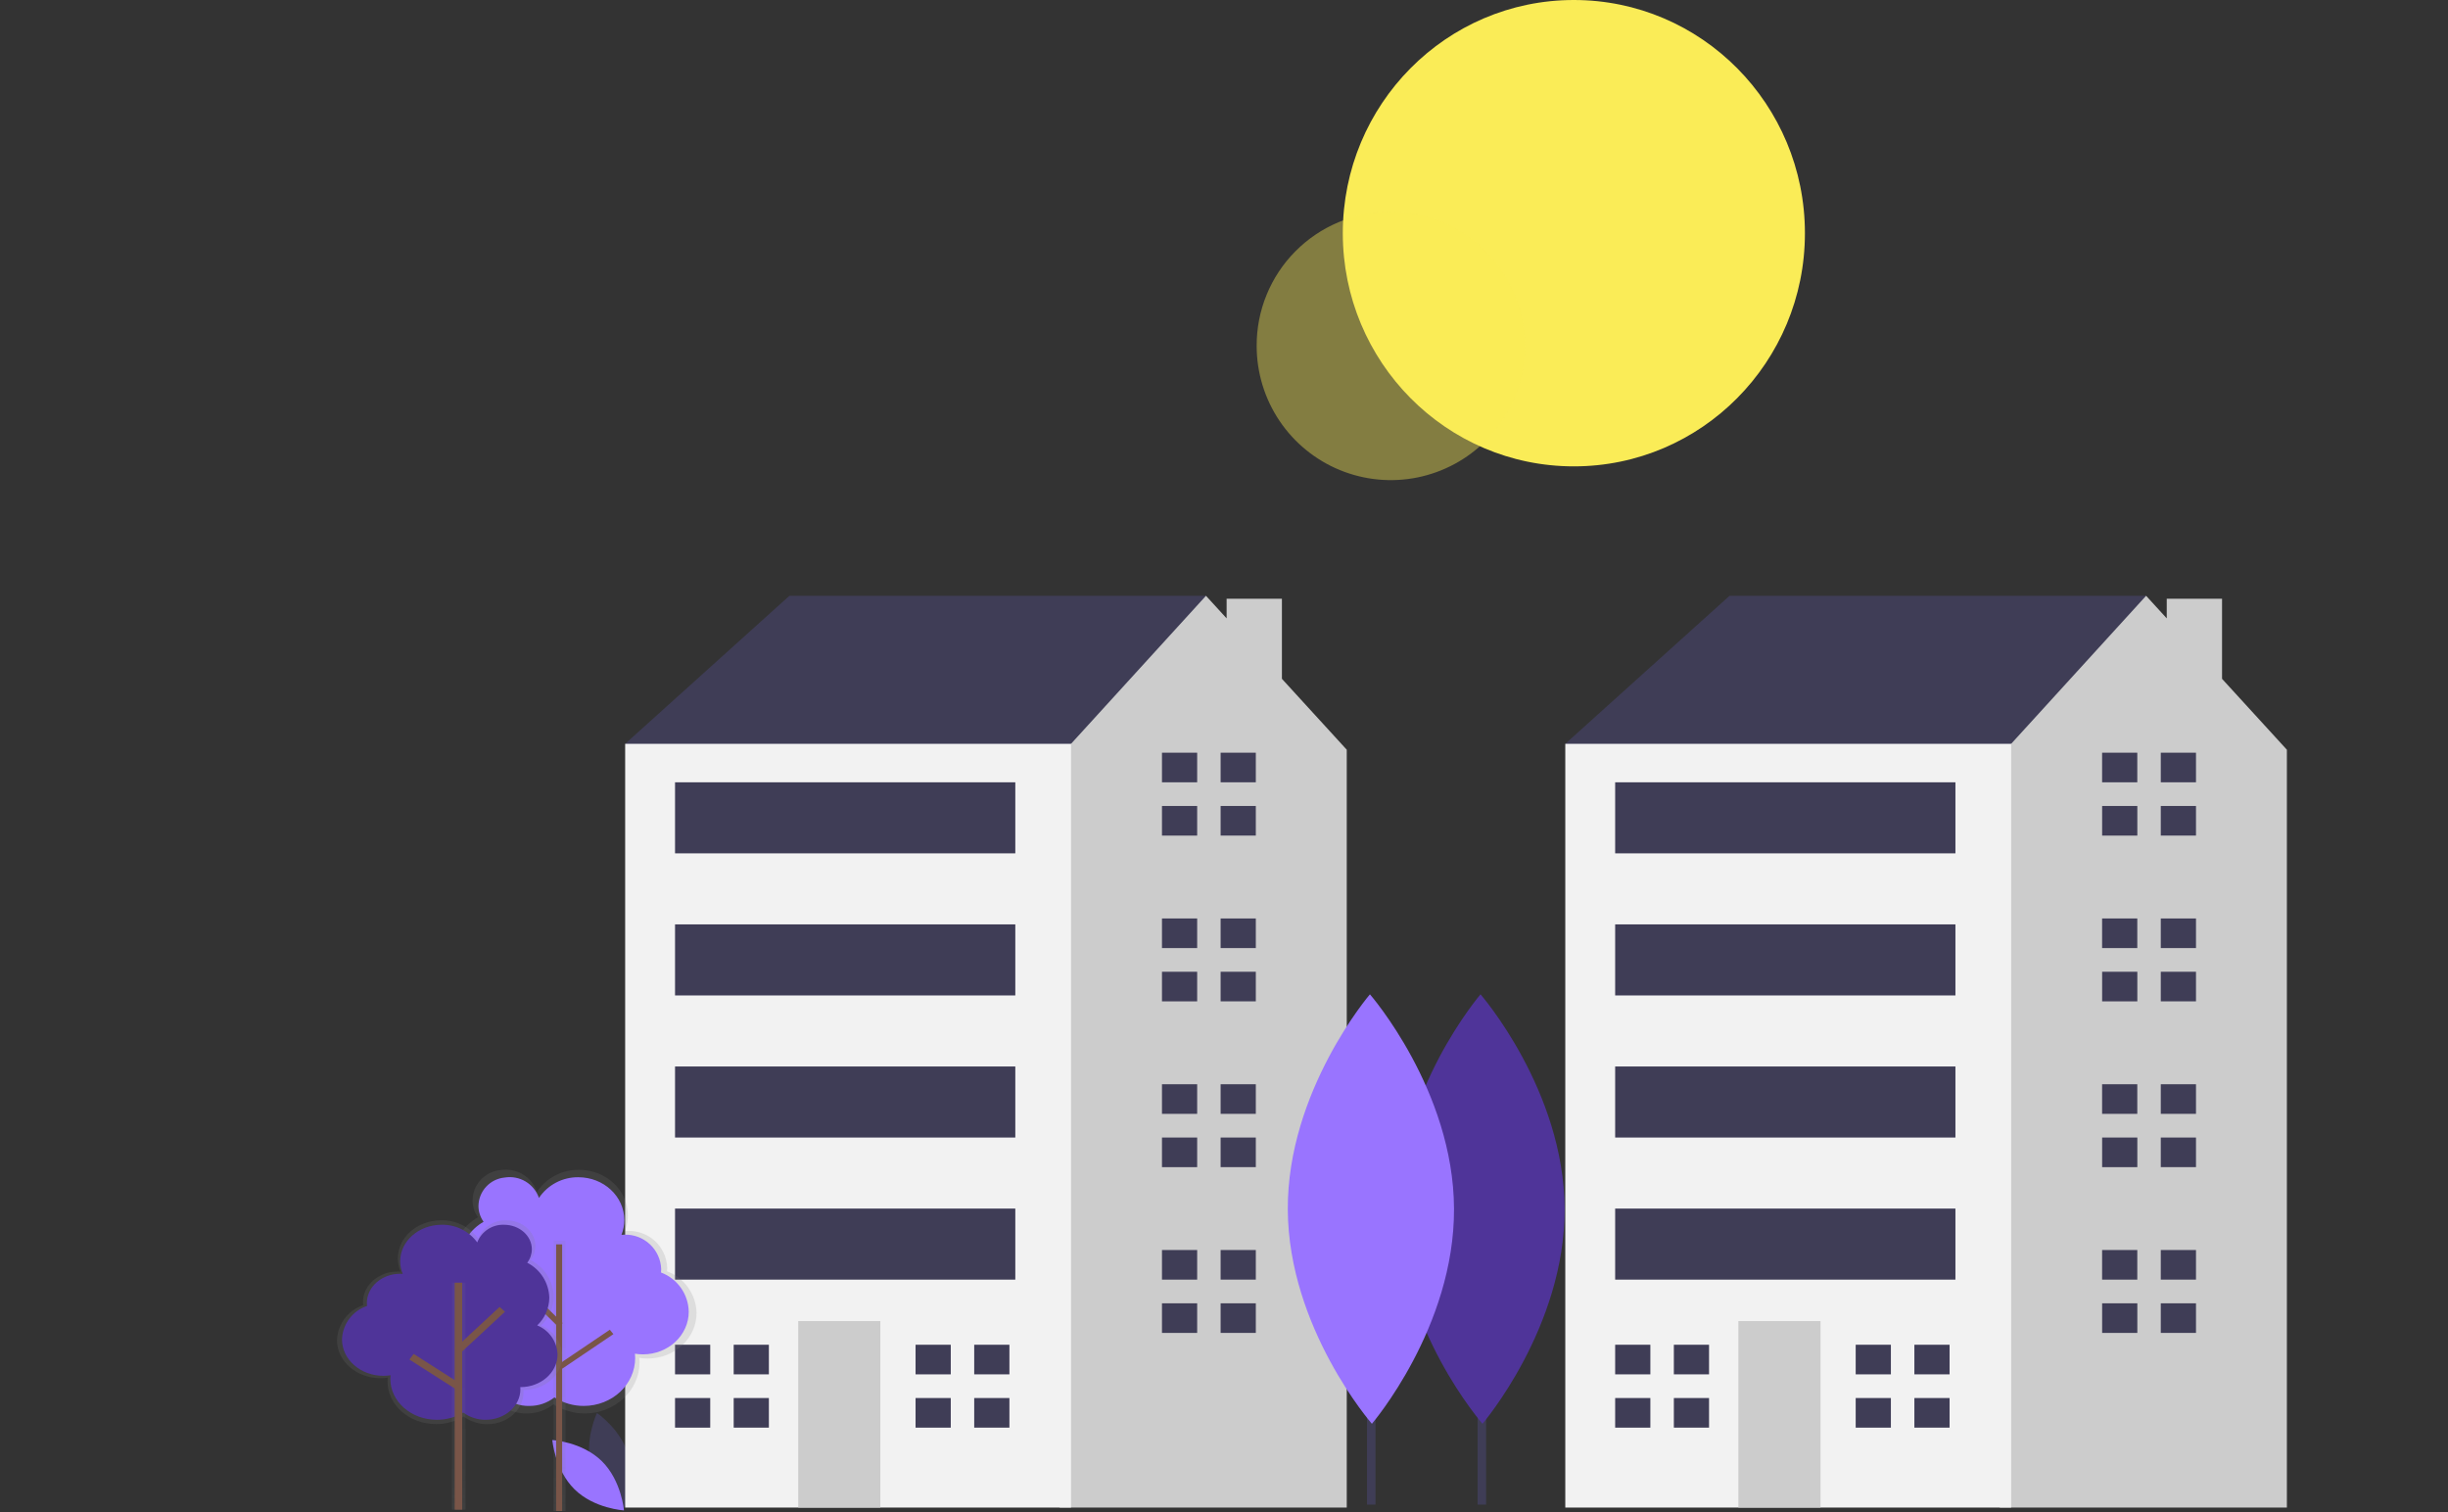 <svg width="510" height="315" viewBox="0 0 510 315" fill="none" xmlns="http://www.w3.org/2000/svg">
<rect x="0" y="0" width="510" height="315" fill="#333333" stroke="none"/>
<path d="M327.887 97.152C354.473 97.152 376.025 75.404 376.025 48.576C376.025 21.748 354.473 0 327.887 0C301.302 0 279.75 21.748 279.75 48.576C279.75 75.404 301.302 97.152 327.887 97.152Z" fill="#FAEC57"/>
<path d="M309.6 242.784H307.828V313.436H309.6V242.784Z" fill="#3F3D56"/>
<path d="M325.96 251.787C326.072 276.493 308.849 296.6 308.849 296.6C308.849 296.6 291.441 276.653 291.329 251.948C291.217 227.243 308.44 207.135 308.44 207.135C308.44 207.135 325.848 227.082 325.96 251.787Z" fill="#4F3499"/>
<path opacity="0.4" d="M289.498 44.123C295.036 44.073 300.465 45.669 305.094 48.709C309.723 51.749 313.345 56.096 315.499 61.199C317.654 66.301 318.244 71.928 317.194 77.366C316.144 82.804 313.503 87.808 309.605 91.742C305.706 95.676 300.727 98.363 295.299 99.462C289.87 100.561 284.238 100.022 279.116 97.914C273.995 95.807 269.615 92.225 266.533 87.623C263.451 83.022 261.805 77.608 261.805 72.07C261.788 68.416 262.49 64.795 263.873 61.413C265.255 58.031 267.291 54.955 269.862 52.36C272.434 49.764 275.492 47.701 278.861 46.288C282.23 44.875 285.845 44.139 289.498 44.123Z" fill="#FAEC57"/>
<path d="M123.164 305.576C124.666 311.176 129.807 314.644 129.807 314.644C129.807 314.644 132.515 309.036 131.014 303.429C129.513 297.821 124.371 294.359 124.371 294.359C124.371 294.359 121.663 299.981 123.164 305.576Z" fill="#3F3D56"/>
<path d="M125.369 304.371C129.488 308.418 129.992 314.638 129.992 314.638C129.992 314.638 123.816 314.302 119.697 310.252C115.577 306.202 115.07 299.989 115.07 299.989C115.07 299.989 121.249 300.334 125.369 304.371Z" fill="#9974FF"/>
<path d="M136.353 159.882L130.242 154.947L164.464 124.113H251.239V151.248L195.017 189.483L136.353 159.882Z" fill="#3F3D56"/>
<path d="M267.066 141.41V124.73H255.545V128.815L251.245 124.113L223.133 154.947L212.134 162.349L195.078 288.095L220.799 314.051H280.573V156.182L267.066 141.41Z" fill="#CCCCCC"/>
<path d="M223.131 154.949H130.242V314.052H223.131V154.949Z" fill="#F2F2F2"/>
<path d="M183.408 275.201H166.297V314.052H183.408V275.201Z" fill="#CCCCCC"/>
<path d="M147.966 286.302V280.133H140.633V286.302H147.966Z" fill="#3F3D56"/>
<path d="M147.355 291.234H140.633V297.403H147.966V291.234H147.355Z" fill="#3F3D56"/>
<path d="M160.184 280.135H152.852V286.301H160.184V280.135Z" fill="#3F3D56"/>
<path d="M160.184 291.234H152.852V297.401H160.184V291.234Z" fill="#3F3D56"/>
<path d="M198.075 286.303V280.134H190.742V286.303H198.075Z" fill="#3F3D56"/>
<path d="M197.465 291.234H190.742V297.403H198.075V291.234H197.465Z" fill="#3F3D56"/>
<path d="M210.294 280.135H202.961V286.301H210.294V280.135Z" fill="#3F3D56"/>
<path d="M210.294 291.234H202.961V297.401H210.294V291.234Z" fill="#3F3D56"/>
<path d="M249.411 162.967V156.798H242.078V162.967H249.411Z" fill="#3F3D56"/>
<path d="M248.8 167.9H242.078V174.069H249.411V167.9H248.8Z" fill="#3F3D56"/>
<path d="M261.63 156.799H254.297V162.965H261.63V156.799Z" fill="#3F3D56"/>
<path d="M261.63 167.899H254.297V174.066H261.63V167.899Z" fill="#3F3D56"/>
<path d="M249.411 197.501V191.332H242.078V197.501H249.411Z" fill="#3F3D56"/>
<path d="M248.8 202.435H242.078V208.603H249.411V202.435H248.8Z" fill="#3F3D56"/>
<path d="M261.63 191.334H254.297V197.5H261.63V191.334Z" fill="#3F3D56"/>
<path d="M261.63 202.433H254.297V208.599H261.63V202.433Z" fill="#3F3D56"/>
<path d="M249.411 232.035V225.866H242.078V232.035H249.411Z" fill="#3F3D56"/>
<path d="M248.8 236.968H242.078V243.137H249.411V236.968H248.8Z" fill="#3F3D56"/>
<path d="M261.63 225.867H254.297V232.034H261.63V225.867Z" fill="#3F3D56"/>
<path d="M261.63 236.968H254.297V243.134H261.63V236.968Z" fill="#3F3D56"/>
<path d="M249.411 266.569V260.4H242.078V266.569H249.411Z" fill="#3F3D56"/>
<path d="M248.8 271.502H242.078V277.671H249.411V271.502H248.8Z" fill="#3F3D56"/>
<path d="M261.63 260.4H254.297V266.567H261.63V260.4Z" fill="#3F3D56"/>
<path d="M261.63 271.502H254.297V277.668H261.63V271.502Z" fill="#3F3D56"/>
<path d="M211.522 162.967H140.633V177.767H211.522V162.967Z" fill="#3F3D56"/>
<path d="M211.522 192.566H140.633V207.367H211.522V192.566Z" fill="#3F3D56"/>
<path d="M211.522 222.168H140.633V236.968H211.522V222.168Z" fill="#3F3D56"/>
<path d="M211.522 251.769H140.633V266.569H211.522V251.769Z" fill="#3F3D56"/>
<path d="M332.212 159.882L326.102 154.947L360.323 124.113H447.101V151.248L390.879 189.483L332.212 159.882Z" fill="#3F3D56"/>
<path d="M462.925 141.41V124.73H451.405V128.815L447.104 124.113L418.993 154.947L407.993 162.349L390.938 288.095L416.659 314.051H476.433V156.182L462.925 141.41Z" fill="#CCCCCC"/>
<path d="M418.99 154.949H326.102V314.052H418.99V154.949Z" fill="#F2F2F2"/>
<path d="M379.275 275.201H362.164V314.052H379.275V275.201Z" fill="#CCCCCC"/>
<path d="M343.825 286.302V280.133H336.492V286.302H343.825Z" fill="#3F3D56"/>
<path d="M343.214 291.234H336.492V297.403H343.825V291.234H343.214Z" fill="#3F3D56"/>
<path d="M356.052 280.135H348.719V286.301H356.052V280.135Z" fill="#3F3D56"/>
<path d="M356.052 291.234H348.719V297.401H356.052V291.234Z" fill="#3F3D56"/>
<path d="M393.935 286.302V280.133H386.602V286.302H393.935Z" fill="#3F3D56"/>
<path d="M393.324 291.234H386.602V297.403H393.935V291.234H393.324Z" fill="#3F3D56"/>
<path d="M406.161 280.135H398.828V286.301H406.161V280.135Z" fill="#3F3D56"/>
<path d="M406.161 291.234H398.828V297.401H406.161V291.234Z" fill="#3F3D56"/>
<path d="M445.27 162.967V156.798H437.938V162.967H445.27Z" fill="#3F3D56"/>
<path d="M444.667 167.9H437.945V174.069H445.278V167.9H444.667Z" fill="#3F3D56"/>
<path d="M457.497 156.799H450.164V162.965H457.497V156.799Z" fill="#3F3D56"/>
<path d="M457.497 167.899H450.164V174.066H457.497V167.899Z" fill="#3F3D56"/>
<path d="M445.27 197.501V191.332H437.938V197.501H445.27Z" fill="#3F3D56"/>
<path d="M444.667 202.435H437.945V208.603H445.278V202.435H444.667Z" fill="#3F3D56"/>
<path d="M457.497 191.334H450.164V197.5H457.497V191.334Z" fill="#3F3D56"/>
<path d="M457.497 202.433H450.164V208.599H457.497V202.433Z" fill="#3F3D56"/>
<path d="M445.27 232.035V225.866H437.938V232.035H445.27Z" fill="#3F3D56"/>
<path d="M444.667 236.968H437.945V243.137H445.278V236.968H444.667Z" fill="#3F3D56"/>
<path d="M457.497 225.867H450.164V232.034H457.497V225.867Z" fill="#3F3D56"/>
<path d="M457.497 236.968H450.164V243.134H457.497V236.968Z" fill="#3F3D56"/>
<path d="M445.27 266.569V260.4H437.938V266.569H445.27Z" fill="#3F3D56"/>
<path d="M444.667 271.502H437.945V277.671H445.278V271.502H444.667Z" fill="#3F3D56"/>
<path d="M457.497 260.4H450.164V266.567H457.497V260.4Z" fill="#3F3D56"/>
<path d="M457.497 271.502H450.164V277.668H457.497V271.502Z" fill="#3F3D56"/>
<path d="M407.381 162.967H336.492V177.767H407.381V162.967Z" fill="#3F3D56"/>
<path d="M407.381 192.566H336.492V207.367H407.381V192.566Z" fill="#3F3D56"/>
<path d="M407.381 222.168H336.492V236.968H407.381V222.168Z" fill="#3F3D56"/>
<path d="M407.381 251.769H336.492V266.569H407.381V251.769Z" fill="#3F3D56"/>
<path d="M286.561 242.784H284.789V313.436H286.561V242.784Z" fill="#3F3D56"/>
<path d="M302.921 251.787C303.033 276.493 285.81 296.6 285.81 296.6C285.81 296.6 268.402 276.653 268.29 251.948C268.177 227.243 285.401 207.135 285.401 207.135C285.401 207.135 302.808 227.082 302.921 251.787Z" fill="#9974FF"/>
<path d="M97.11 269.866C96.001 268.739 95.167 267.371 94.674 265.869C94.18 264.366 94.042 262.77 94.268 261.205C94.533 259.618 95.147 258.11 96.066 256.789C96.986 255.469 98.187 254.369 99.584 253.57C98.849 252.548 98.452 251.32 98.45 250.061C98.468 248.472 99.075 246.946 100.154 245.78C101.233 244.613 102.706 243.888 104.289 243.745C105.884 243.486 107.519 243.798 108.906 244.627C110.293 245.456 111.343 246.748 111.87 248.275C112.832 246.845 114.134 245.676 115.66 244.875C117.185 244.074 118.887 243.665 120.61 243.686C126.246 243.686 130.816 247.941 130.816 253.186C130.817 254.309 130.606 255.422 130.193 256.466C130.398 256.466 130.608 256.436 130.816 256.436C132.913 256.364 134.952 257.127 136.487 258.557C138.021 259.987 138.927 261.967 139.004 264.063C139.011 264.32 138.997 264.577 138.961 264.832C140.741 265.498 142.28 266.684 143.377 268.235C144.475 269.787 145.08 271.632 145.115 273.532C145.115 278.762 140.56 283.002 134.944 283.002C134.354 283.001 133.765 282.953 133.183 282.857C133.213 283.159 133.232 283.491 133.232 283.814C133.232 289.683 128.123 294.439 121.817 294.439C119.511 294.448 117.252 293.791 115.311 292.547C113.736 293.782 111.79 294.449 109.788 294.439C107.605 294.513 105.483 293.718 103.885 292.23C102.287 290.742 101.345 288.681 101.264 286.499C101.259 286.312 101.269 286.124 101.294 285.938H101.264C98.926 286.019 96.653 285.169 94.941 283.576C93.229 281.982 92.219 279.775 92.133 277.438C92.158 275.833 92.639 274.269 93.52 272.928C94.402 271.587 95.647 270.525 97.11 269.866Z" fill="url(#paint0_linear_1_303)"/>
<path d="M98.425 269.817C97.382 268.76 96.598 267.476 96.135 266.065C95.671 264.654 95.541 263.155 95.753 261.686C96.001 260.195 96.578 258.779 97.442 257.539C98.305 256.299 99.434 255.267 100.745 254.518C100.055 253.559 99.683 252.407 99.681 251.226C99.699 249.735 100.27 248.304 101.283 247.209C102.295 246.114 103.678 245.434 105.163 245.3C106.66 245.057 108.194 245.349 109.497 246.126C110.799 246.903 111.785 248.115 112.281 249.548C113.183 248.205 114.405 247.108 115.837 246.356C117.269 245.603 118.866 245.22 120.483 245.239C125.788 245.239 130.061 249.232 130.061 254.155C130.062 255.209 129.863 256.253 129.475 257.233C129.67 257.233 129.863 257.206 130.061 257.206C132.029 257.138 133.944 257.854 135.385 259.196C136.827 260.537 137.677 262.396 137.75 264.364C137.757 264.605 137.744 264.846 137.711 265.085C139.381 265.71 140.825 266.823 141.855 268.279C142.885 269.735 143.454 271.467 143.487 273.25C143.487 278.16 139.214 282.137 133.938 282.137C133.382 282.136 132.828 282.091 132.28 282.001C132.31 282.303 132.326 282.604 132.326 282.906C132.326 288.413 127.529 292.879 121.61 292.879C119.448 292.887 117.329 292.27 115.509 291.102C114.033 292.261 112.208 292.887 110.332 292.879C108.283 292.951 106.289 292.206 104.789 290.809C103.288 289.413 102.403 287.477 102.328 285.429C102.323 285.252 102.333 285.075 102.358 284.9H102.328C100.134 284.976 98 284.178 96.393 282.682C94.787 281.187 93.839 279.115 93.758 276.921C93.781 275.416 94.233 273.949 95.059 272.691C95.885 271.433 97.053 270.436 98.425 269.817Z" fill="#9974FF"/>
<path d="M117.818 258.435H115.328V314.776H117.818V258.435Z" fill="url(#paint1_linear_1_303)"/>
<path d="M117.112 259.225H115.859V314.776H117.112V259.225Z" fill="#795548"/>
<path d="M106.031 266.299L106.951 265.524L117.22 275.623L116.301 276.398L106.031 266.299Z" fill="#795548"/>
<path d="M116.391 284.203L127.045 277.006L127.792 277.923L117.138 285.119L116.391 284.203Z" fill="#795548"/>
<path d="M112.73 276.13C113.548 275.356 114.202 274.424 114.652 273.392C115.102 272.359 115.339 271.246 115.349 270.119C115.312 268.531 114.845 266.982 113.999 265.638C113.153 264.293 111.958 263.202 110.542 262.481C111.185 261.638 111.535 260.606 111.537 259.545C111.537 256.6 108.822 254.21 105.472 254.21C104.224 254.166 102.993 254.512 101.95 255.2C100.907 255.887 100.105 256.883 99.654 258.048C98.767 256.833 97.601 255.85 96.254 255.182C94.907 254.514 93.418 254.18 91.915 254.21C86.921 254.21 82.877 257.767 82.877 262.159C82.877 263.101 83.066 264.033 83.431 264.902C83.248 264.902 83.063 264.877 82.877 264.877C78.872 264.877 75.623 267.732 75.623 271.257C75.622 271.472 75.634 271.686 75.659 271.899C74.117 272.413 72.769 273.385 71.795 274.685C70.821 275.986 70.269 277.554 70.211 279.177C70.211 283.552 74.249 287.099 79.219 287.099C79.741 287.099 80.262 287.058 80.777 286.978C80.75 287.244 80.736 287.511 80.735 287.778C80.735 292.687 85.26 296.667 90.844 296.667C92.871 296.678 94.863 296.129 96.6 295.083C98.017 296.134 99.738 296.696 101.503 296.685C105.674 296.685 109.056 293.713 109.056 290.047C109.06 289.889 109.051 289.732 109.029 289.576H109.056C113.522 289.576 117.143 286.393 117.143 282.464C117.101 281.094 116.661 279.765 115.877 278.641C115.094 277.516 114.001 276.644 112.73 276.13Z" fill="url(#paint2_linear_1_303)"/>
<path d="M111.918 276.102C112.703 275.361 113.331 274.47 113.764 273.481C114.197 272.492 114.426 271.426 114.438 270.347C114.4 268.829 113.953 267.349 113.144 266.064C112.334 264.779 111.193 263.737 109.839 263.048C110.457 262.243 110.794 261.258 110.801 260.244C110.801 257.425 108.201 255.138 104.995 255.138C103.8 255.096 102.621 255.428 101.623 256.086C100.625 256.745 99.857 257.698 99.425 258.814C98.578 257.652 97.462 256.711 96.174 256.071C94.885 255.431 93.461 255.111 92.023 255.138C87.245 255.138 83.372 258.546 83.372 262.746C83.373 263.648 83.553 264.54 83.903 265.372C83.727 265.372 83.552 265.347 83.372 265.347C79.536 265.347 76.43 268.081 76.43 271.452C76.43 271.653 76.442 271.855 76.465 272.055C74.99 272.546 73.699 273.476 72.767 274.721C71.835 275.966 71.305 277.466 71.25 279.02C71.25 283.208 75.109 286.603 79.871 286.603C80.37 286.604 80.869 286.566 81.362 286.491C81.336 286.746 81.323 287.001 81.323 287.257C81.323 291.956 85.657 295.767 90.998 295.767C92.938 295.779 94.845 295.257 96.508 294.258C97.864 295.252 99.505 295.781 101.186 295.767C105.165 295.767 108.414 292.921 108.414 289.412C108.418 289.262 108.409 289.112 108.387 288.963H108.414C112.687 288.963 116.153 285.916 116.153 282.155C116.109 280.844 115.685 279.575 114.933 278.5C114.182 277.425 113.134 276.592 111.918 276.102Z" fill="#4F3499"/>
<path d="M96.98 267.205H94.148V314.495H96.98V267.205Z" fill="url(#paint3_linear_1_303)"/>
<path d="M96.291 267.205H94.727V314.495H96.291V267.205Z" fill="#795548"/>
<path d="M94.805 280.868L104.081 272.257L105.199 273.254L95.922 281.865L94.805 280.868Z" fill="#795548"/>
<path d="M85.289 283.214L86.188 282.048L95.806 288.191L94.908 289.357L85.289 283.214Z" fill="#795548"/>
<defs>
<linearGradient id="paint0_linear_1_303" x1="-32.959" y1="243.656" x2="-32.959" y2="243.656" gradientUnits="userSpaceOnUse">
<stop stop-color="#808080" stop-opacity="0.251"/>
<stop offset="0.54" stop-color="#808080" stop-opacity="0.122"/>
<stop offset="1" stop-color="#808080" stop-opacity="0.102"/>
</linearGradient>
<linearGradient id="paint1_linear_1_303" x1="21.149" y1="332.862" x2="21.149" y2="276.52" gradientUnits="userSpaceOnUse">
<stop stop-color="#808080" stop-opacity="0.251"/>
<stop offset="0.54" stop-color="#808080" stop-opacity="0.122"/>
<stop offset="1" stop-color="#808080" stop-opacity="0.102"/>
</linearGradient>
<linearGradient id="paint2_linear_1_303" x1="-8.024" y1="254.206" x2="-8.024" y2="254.206" gradientUnits="userSpaceOnUse">
<stop stop-color="#808080" stop-opacity="0.251"/>
<stop offset="0.54" stop-color="#808080" stop-opacity="0.122"/>
<stop offset="1" stop-color="#808080" stop-opacity="0.102"/>
</linearGradient>
<linearGradient id="paint3_linear_1_303" x1="42.15" y1="332.606" x2="42.15" y2="285.317" gradientUnits="userSpaceOnUse">
<stop stop-color="#808080" stop-opacity="0.251"/>
<stop offset="0.54" stop-color="#808080" stop-opacity="0.122"/>
<stop offset="1" stop-color="#808080" stop-opacity="0.102"/>
</linearGradient>
</defs>
</svg>
